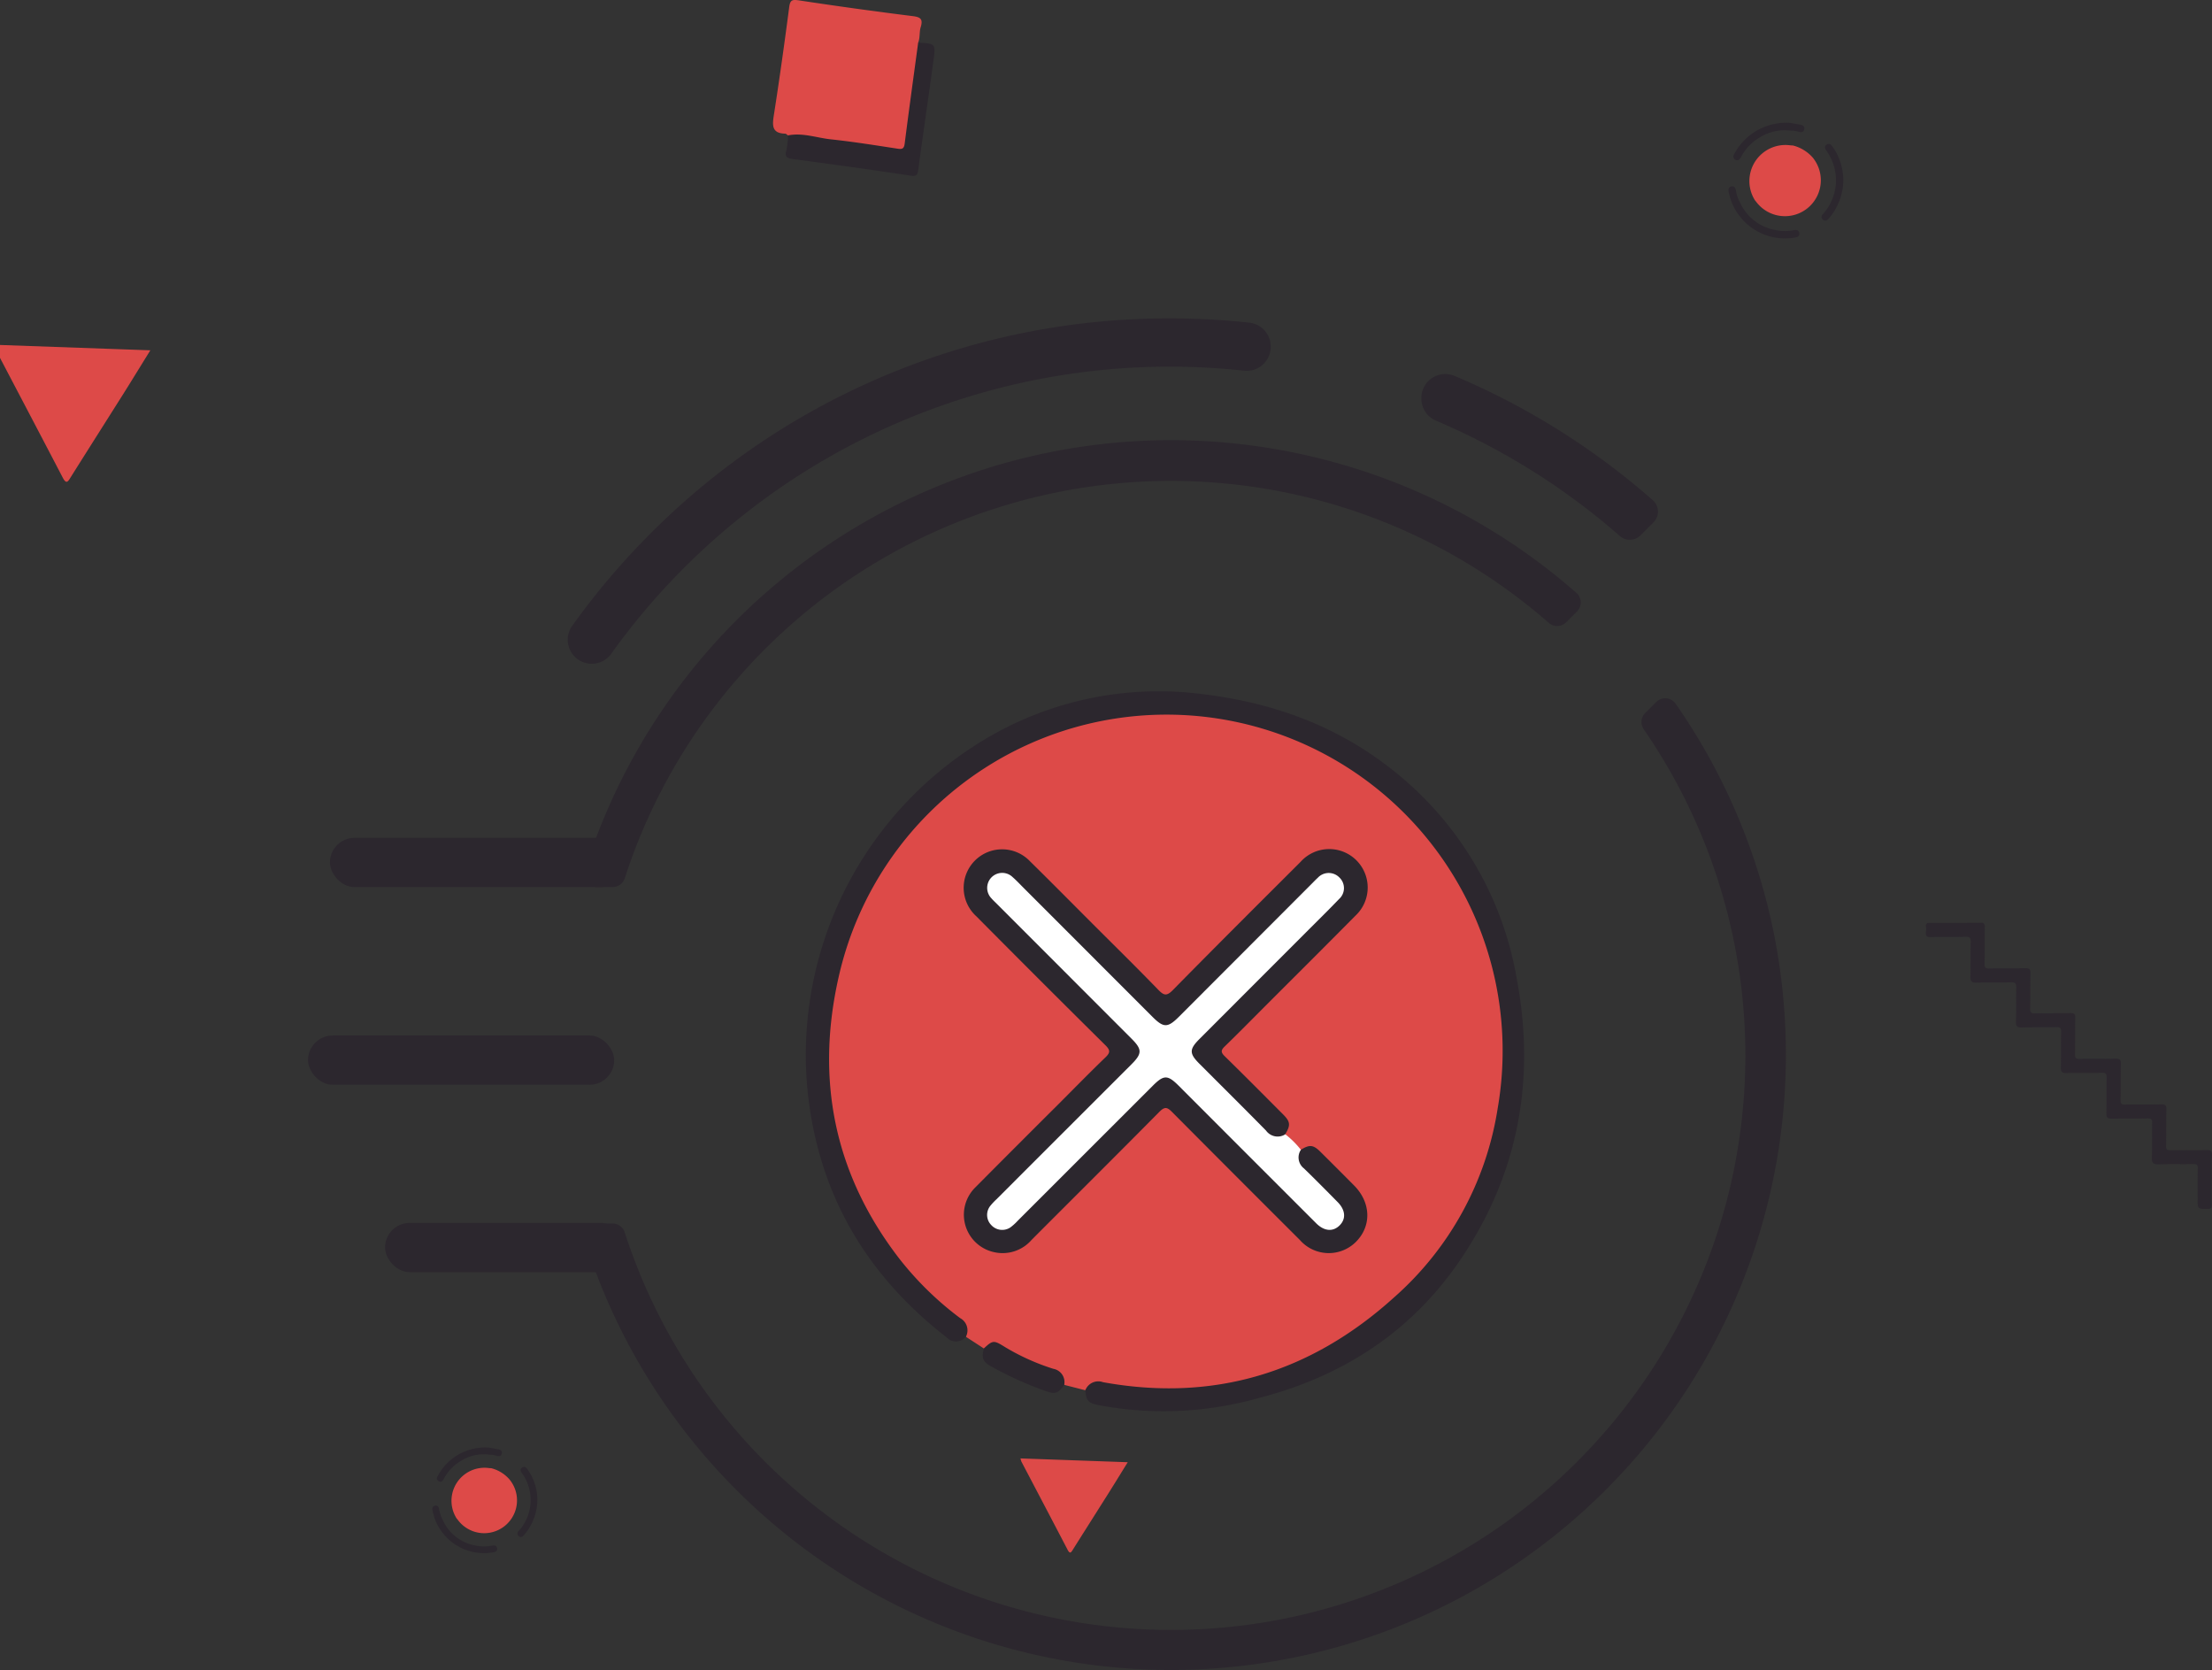 <svg xmlns="http://www.w3.org/2000/svg" width="295" height="222.685" viewBox="0 0 295 222.685">
  <rect x="0" y="0" width="295" height="222.685" fill="#333333" stroke="none"/>
  <g id="payment_failed" transform="translate(11838.001 2268.685)">
    <g id="Group_6973" data-name="Group 6973" transform="translate(-12114.879 -2598.324)">
      <path id="Path_2839" data-name="Path 2839" d="M437.832,530.85l-2.82-.72c-.377-1.428-1.54-1.839-2.765-2.317a21.5,21.5,0,0,1-5.617-2.782,1.189,1.189,0,0,0-1.53-.04c-.236.162-.465.38-.8.287l-2.393-1.557c0-1.456-.964-2.244-1.99-3.08a43.48,43.48,0,0,1-14.472-20.9,44.917,44.917,0,0,1-1.955-10.793,46.242,46.242,0,0,1,5.032-23.956,43.878,43.878,0,0,1,36.332-24.382,45.331,45.331,0,0,1,48.6,39.943,43.471,43.471,0,0,1-7.755,30.755,46.085,46.085,0,0,1-19.972,16.121,44.061,44.061,0,0,1-20.091,3.416,24.176,24.176,0,0,1-4.622-.608A3.149,3.149,0,0,0,437.832,530.85Z" transform="translate(-16.212 -15.844)" fill="#dd4a48"/>
      <path id="Path_2840" data-name="Path 2840" d="M421.621,515.006a1.851,1.851,0,0,1,2.367-1.074c14.808,2.685,27.734-1.3,38.8-11.3A42.234,42.234,0,0,0,476.617,477.4a44.823,44.823,0,0,0-87.857-17.658c-3.156,13.75-.661,26.389,8.008,37.658a42.782,42.782,0,0,0,8.16,7.987,1.859,1.859,0,0,1,.77,2.485,1.693,1.693,0,0,1-2.551.1c-10.862-8.408-17.228-19.361-18.586-33.08a49.028,49.028,0,0,1,26.163-48.072,45.2,45.2,0,0,1,26.167-4.675c9.154,1.055,17.59,3.956,24.957,9.579a45.087,45.087,0,0,1,17.316,28.448c2.541,13.553.169,26.248-7.7,37.687-6.533,9.5-15.666,15.346-26.758,18.194a46.726,46.726,0,0,1-21.338.934C422.044,516.715,421.717,516.4,421.621,515.006Z" transform="translate(0)" fill="#2c272e"/>
      <path id="Path_2841" data-name="Path 2841" d="M541.978,1001.24c1.23-1.17,1.36-1.091,2.9-.138a29.982,29.982,0,0,0,6.356,2.85,1.8,1.8,0,0,1,1.457,2.141c-.795,1.149-1.2,1.285-2.512.813a48.036,48.036,0,0,1-7.159-3.232C541.843,1003.019,541.646,1002.571,541.978,1001.24Z" transform="translate(-133.888 -491.807)" fill="#2c272e"/>
      <path id="Path_2842" data-name="Path 2842" d="M569.786,602.121c1.166-.724,1.655-.679,2.627.286q2.25,2.232,4.482,4.482c2.257,2.279,2.344,5.419.219,7.528a5.122,5.122,0,0,1-7.446-.255q-8.543-8.52-17.052-17.074c-.673-.679-1-.729-1.706-.017-5.656,5.719-11.365,11.386-17.047,17.08a5.115,5.115,0,0,1-5.038,1.61,5.108,5.108,0,0,1-2.432-8.644q5.525-5.562,11.082-11.092c2.07-2.071,4.116-4.168,6.226-6.2.641-.617.723-.945.035-1.627q-8.656-8.564-17.231-17.21a5.127,5.127,0,1,1,7.134-7.357c2.8,2.753,5.564,5.549,8.342,8.328,2.936,2.936,5.9,5.846,8.787,8.826.741.764,1.122.883,1.948.042,5.639-5.736,11.34-11.411,17.033-17.094a5.13,5.13,0,1,1,7.344,7.152c-4.016,4.057-8.063,8.083-12.1,12.121-1.781,1.783-3.546,3.584-5.358,5.336-.519.5-.535.786-.007,1.3,2.622,2.567,5.206,5.173,7.8,7.773.964.968,1,1.432.28,2.627-.593.846-1.341.579-2.068.26a3.881,3.881,0,0,1-1.1-.925q-4.05-4.047-8.1-8.1c-1.878-1.88-1.877-2.7.037-4.623q8.718-8.732,17.448-17.454a9.312,9.312,0,0,0,.918-.967,1.677,1.677,0,0,0-2.364-2.344,9.057,9.057,0,0,0-.885.843l-17.529,17.529a9.518,9.518,0,0,1-.97.914,2.08,2.08,0,0,1-2.668.022,9.52,9.52,0,0,1-1.053-.988q-8.766-8.764-17.53-17.529a5.239,5.239,0,0,0-1.076-.959,1.54,1.54,0,0,0-2.02.319,1.512,1.512,0,0,0-.225,2.025,6.622,6.622,0,0,0,.973,1.065q8.724,8.727,17.449,17.453a12.437,12.437,0,0,1,.924.961,2.1,2.1,0,0,1,.025,2.842,11.093,11.093,0,0,1-.92.965q-8.724,8.727-17.449,17.453a6.955,6.955,0,0,0-.975,1.063A1.59,1.59,0,0,0,528.8,612a1.568,1.568,0,0,0,2.121.16,7.7,7.7,0,0,0,.974-.909q8.569-8.567,17.136-17.136c.262-.262.519-.53.79-.782,1.5-1.393,2.459-1.393,3.906.051q8.853,8.833,17.689,17.684c.288.288.565.589.874.855a1.641,1.641,0,0,0,2.464.017,1.588,1.588,0,0,0-.067-2.374c-.8-.879-1.669-1.684-2.5-2.529-.779-.793-1.617-1.531-2.332-2.382A1.75,1.75,0,0,1,569.786,602.121Z" transform="translate(-119.422 -119.179)" fill="#2c272e"/>
      <path id="Path_2843" data-name="Path 2843" d="M587.5,620.079a1.846,1.846,0,0,0,.414,2.488c1.517,1.47,3,2.974,4.485,4.478,1.058,1.072,1.145,2.248.261,3.122s-2.052.778-3.121-.29q-9.165-9.154-18.317-18.32c-1.49-1.49-2-1.491-3.482-.007q-9.006,9-18.011,18a6.821,6.821,0,0,1-.988.891,1.969,1.969,0,0,1-2.534-.327,1.929,1.929,0,0,1-.14-2.541,8.54,8.54,0,0,1,.834-.891q9-9,18.008-18c1.43-1.43,1.433-1.99.014-3.41q-9-9.007-18-18.012c-.236-.236-.483-.462-.7-.715a2,2,0,0,1,2.836-2.82c.5.436.957.929,1.429,1.4L567.7,602.343c1.5,1.5,2.04,1.5,3.575-.039l17.757-17.78c.236-.236.464-.481.711-.7a1.985,1.985,0,0,1,2.884-.059,1.951,1.951,0,0,1-.033,2.879c-1.437,1.5-2.919,2.951-4.386,4.419q-7.112,7.119-14.225,14.236c-1.382,1.384-1.38,1.945,0,3.324,2.96,2.963,5.935,5.911,8.873,8.9a1.9,1.9,0,0,0,2.567.491A11.891,11.891,0,0,1,587.5,620.079Z" transform="translate(-137.132 -137.136)" fill="#fff"/>
    </g>
    <g id="Group_6974" data-name="Group 6974" transform="translate(6258.999 3817)">
      <g id="Group_6966" data-name="Group 6966">
        <g id="Group_6965" data-name="Group 6965">
          <g id="Group_6963" data-name="Group 6963" transform="translate(-18135 -6163.667)">
            <g id="Group_6937" data-name="Group 6937">
              <g id="Group_6932" data-name="Group 6932" transform="translate(-192.544 -285.889)">
                <g id="Group_6930" data-name="Group 6930" transform="translate(308.441 422.596)">
                  <g id="Group_6925" data-name="Group 6925" transform="translate(0)">
                    <path id="Path_2771" data-name="Path 2771" d="M453.3,523.812h-2.1a1.7,1.7,0,0,1-1.619-2.208h0c.775-2.461,1.677-4.907,2.677-7.275a81.957,81.957,0,0,1,129.576-29.743,1.7,1.7,0,0,1,.078,2.477l-1.445,1.445a1.694,1.694,0,0,1-2.314.078,76.557,76.557,0,0,0-123.235,34.053v0A1.7,1.7,0,0,1,453.3,523.812Z" transform="translate(-449.496 -464.26)" fill="#2c272e"/>
                    <path id="Path_2772" data-name="Path 2772" d="M609.771,634.259A82,82,0,0,1,452.253,666.17c-1-2.368-1.9-4.815-2.677-7.276h0a1.7,1.7,0,0,1,1.619-2.208h2.1a1.7,1.7,0,0,1,1.614,1.172v0a76.587,76.587,0,1,0,135.9-67.074,1.693,1.693,0,0,1,.2-2.159l1.466-1.466a1.7,1.7,0,0,1,2.59.223,81.873,81.873,0,0,1,13.089,30.56A82.365,82.365,0,0,1,609.771,634.259Z" transform="translate(-449.496 -552.28)" fill="#2c272e"/>
                  </g>
                </g>
                <rect id="Rectangle_17349" data-name="Rectangle 17349" width="39.392" height="6.568" rx="3.284" transform="translate(274.547 475.581)" fill="#2c272e"/>
                <rect id="Rectangle_17350" data-name="Rectangle 17350" width="32.041" height="6.568" rx="3.284" transform="translate(281.897 526.922)" fill="#2c272e"/>
                <rect id="Rectangle_17351" data-name="Rectangle 17351" width="40.83" height="6.568" rx="3.284" transform="translate(271.625 501.938)" fill="#2c272e"/>
                <g id="Group_6931" data-name="Group 6931" transform="translate(306.262 406.32)">
                  <path id="Path_2781" data-name="Path 2781" d="M535.487,410.071v.052a3.2,3.2,0,0,1-3.551,3.175,91.582,91.582,0,0,0-84.4,37.742,3.183,3.183,0,0,1-2.6,1.332h0a3.2,3.2,0,0,1-2.6-5.063,98.51,98.51,0,0,1,10.473-12.342,97.521,97.521,0,0,1,69.159-28.647,99.374,99.374,0,0,1,10.642.569A3.2,3.2,0,0,1,535.487,410.071Z" transform="translate(-441.739 -406.32)" fill="#2c272e"/>
                  <path id="Path_2782" data-name="Path 2782" d="M877.949,452.507l-1.725,1.725a2.023,2.023,0,0,1-2.759.093,91.5,91.5,0,0,0-24.521-15.381A3.2,3.2,0,0,1,846.99,436v-.076a3.193,3.193,0,0,1,4.425-2.951l.044.019a97.361,97.361,0,0,1,26.4,16.559A2.03,2.03,0,0,1,877.949,452.507Z" transform="translate(-733.152 -425.304)" fill="#2c272e"/>
                </g>
              </g>
              <g id="Group_6933" data-name="Group 6933" transform="translate(-2983.66 -1251.905)">
                <path id="Path_2783" data-name="Path 2783" d="M3282.668,1385.108a4.809,4.809,0,0,1,4.694-7.337c.123.017.248.018.372.026a5.216,5.216,0,0,1,2.628,1.6,4.787,4.787,0,1,1-7.46,6C3282.827,1385.3,3282.746,1385.2,3282.668,1385.108Z" transform="translate(-26.959 -28.511)" fill="#dd4a48"/>
                <path id="Path_2784" data-name="Path 2784" d="M3252.681,1438.859a11.087,11.087,0,0,1-.486-1.605c-.074-.367.007-.646.386-.716s.52.206.583.526a4.79,4.79,0,0,0,.554,1.619,6.4,6.4,0,0,0,4.582,3.644,6.184,6.184,0,0,0,2.6.045c.351-.067.647-.025.718.377s-.222.549-.557.6a7.619,7.619,0,0,1-7.069-2.452A7.833,7.833,0,0,1,3252.681,1438.859Z" transform="translate(0 -81.796)" fill="#2c272e"/>
                <path id="Path_2785" data-name="Path 2785" d="M3266.927,1347.31a6.212,6.212,0,0,0-4.157.907,6.6,6.6,0,0,0-2.446,2.526c-.038.068-.075.136-.114.2-.152.262-.366.4-.66.251a.473.473,0,0,1-.2-.715,7.645,7.645,0,0,1,1.99-2.455,7.841,7.841,0,0,1,5.481-1.755c.472.085.946.165,1.417.255.359.069.575.273.462.655s-.414.364-.725.287A3.165,3.165,0,0,0,3266.927,1347.31Z" transform="translate(-6.432)" fill="#2c272e"/>
                <path id="Path_2786" data-name="Path 2786" d="M3387.458,1381.055a7.981,7.981,0,0,1-1.755,4.918c-.078.1-.16.192-.245.283-.22.239-.478.326-.735.084a.482.482,0,0,1,.019-.743,6.721,6.721,0,0,0,.527-8.346c-.026-.039-.052-.078-.081-.115-.208-.268-.273-.558.026-.779.324-.239.573-.06.781.228a7.605,7.605,0,0,1,1.3,2.972A7.865,7.865,0,0,1,3387.458,1381.055Z" transform="translate(-119.964 -27.171)" fill="#2c272e"/>
              </g>
              <g id="Group_6934" data-name="Group 6934" transform="translate(-3156.513 -1075.283)">
                <path id="Path_2783-2" data-name="Path 2783" d="M3282.6,1384.474a4.4,4.4,0,0,1,4.291-6.707c.113.015.227.017.34.024a4.769,4.769,0,0,1,2.4,1.464,4.376,4.376,0,1,1-6.82,5.481C3282.75,1384.646,3282.675,1384.561,3282.6,1384.474Z" transform="translate(-27.199 -28.764)" fill="#dd4a48"/>
                <path id="Path_2784-2" data-name="Path 2784" d="M3252.637,1438.659a10.117,10.117,0,0,1-.444-1.468c-.067-.335.006-.59.353-.654s.475.188.533.48a4.377,4.377,0,0,0,.507,1.48,5.849,5.849,0,0,0,4.188,3.331,5.651,5.651,0,0,0,2.38.041c.321-.061.591-.023.657.344s-.2.5-.51.547a6.965,6.965,0,0,1-6.462-2.241A7.156,7.156,0,0,1,3252.637,1438.659Z" transform="translate(0 -82.523)" fill="#2c272e"/>
                <path id="Path_2785-2" data-name="Path 2785" d="M3266.27,1347.22a5.679,5.679,0,0,0-3.8.829,6.031,6.031,0,0,0-2.236,2.309c-.035.062-.069.125-.1.186-.139.24-.335.365-.6.23a.432.432,0,0,1-.18-.654,6.984,6.984,0,0,1,1.818-2.244,7.169,7.169,0,0,1,5.011-1.6c.431.077.865.151,1.3.234.329.063.525.25.422.6s-.378.333-.663.262A2.891,2.891,0,0,0,3266.27,1347.22Z" transform="translate(-6.488 0)" fill="#2c272e"/>
                <path id="Path_2786-2" data-name="Path 2786" d="M3387.209,1380.643a7.3,7.3,0,0,1-1.605,4.5c-.071.089-.146.175-.224.259-.2.218-.436.3-.671.076a.44.44,0,0,1,.017-.679,6.144,6.144,0,0,0,.481-7.629c-.024-.035-.047-.071-.073-.1-.19-.245-.25-.51.024-.712.3-.219.524-.055.714.208a6.952,6.952,0,0,1,1.193,2.717A7.248,7.248,0,0,1,3387.209,1380.643Z" transform="translate(-121.03 -27.412)" fill="#2c272e"/>
              </g>
              <path id="Path_2787" data-name="Path 2787" d="M2002.882,626.974l6.722-12.636c.908,1.439,1.718,2.706,2.511,3.984,1.583,2.551,3.153,5.11,4.738,7.66.235.378.453.657-.266.677-4.422.12-8.844.259-13.266.389A3.233,3.233,0,0,1,2002.882,626.974Z" transform="matrix(0.438, 0.899, -0.899, 0.438, -139.518, -1802.769)" fill="#dd4a48"/>
              <path id="Path_2788" data-name="Path 2788" d="M2002.882,632.734l9.786-18.4c1.322,2.1,2.5,3.94,3.656,5.8,2.3,3.714,4.59,7.44,6.9,11.152.342.55.66.957-.386.985-6.438.174-12.875.377-19.313.566A4.706,4.706,0,0,1,2002.882,632.734Z" transform="matrix(0.438, 0.899, -0.899, 0.438, -271.212, -1953.777)" fill="#dd4a48"/>
              <path id="Path_2789" data-name="Path 2789" d="M3072,440.028c0,1.1-.018,2.194.009,3.29.011.426-.087.577-.549.578-1.345,0-1.345.026-1.341-1.349,0-1.358-.015-2.716.017-4.073.01-.451-.13-.564-.566-.556-1.54.027-3.082-.019-4.621.03-.7.023-.97-.143-.938-.9.064-1.538.005-3.081.04-4.621.011-.49-.136-.613-.615-.6-1.592.033-3.186,0-4.778.03-.554.012-.726-.175-.714-.719.033-1.592.006-3.186.037-4.778.009-.477-.126-.629-.615-.619-1.592.035-3.186,0-4.778.035-.556.012-.724-.176-.712-.721.033-1.592,0-3.186.032-4.778.011-.484-.12-.63-.605-.618-1.514.035-3.03-.01-4.542.046-.67.025-.909-.124-.875-.848.069-1.459,0-2.925.047-4.385.02-.6-.112-.814-.758-.79-1.513.055-3.029,0-4.542.043-.6.017-.837-.13-.817-.778.047-1.539-.018-3.082.041-4.621.024-.627-.188-.731-.746-.716-1.513.04-3.029,0-4.542.041-.546.015-.765-.136-.684-.689a2.611,2.611,0,0,0,0-.7c-.056-.433.144-.511.533-.509,2.246.011,4.491.014,6.736-.021.526-.008.587.2.58.644-.025,1.619.007,3.238-.029,4.857-.011.495.138.609.612.6,1.618-.033,3.238,0,4.856-.036.53-.012.66.161.649.666-.034,1.566,0,3.134-.034,4.7-.011.508.122.677.65.664,1.565-.04,3.133-.009,4.7-.042.5-.011.675.114.662.649-.041,1.618,0,3.238-.035,4.856-.011.5.141.608.614.6,1.592-.033,3.187.013,4.778-.037.612-.019.739.183.724.751-.041,1.592,0,3.186-.039,4.778-.011.489.131.611.609.6,1.618-.033,3.238.008,4.856-.032.53-.013.648.153.637.653-.034,1.618,0,3.238-.035,4.856-.01.477.109.627.6.616,1.592-.034,3.186.008,4.778-.03.553-.013.776.082.741.705-.061,1.093-.017,2.192-.017,3.289Z" transform="translate(-2739.033 -204.723)" fill="#2c272e"/>
              <g id="Group_6935" data-name="Group 6935" transform="translate(-2522.903 -1255.044)">
                <path id="Path_2790" data-name="Path 2790" d="M2665.994,1351.079c-.125-.081-.249-.229-.375-.232-1.755-.041-1.734-1.049-1.519-2.427.752-4.8,1.423-9.621,2.054-14.442.126-.965.4-1.035,1.315-.9q7.579,1.15,15.188,2.1c1.067.135,1.351.437,1.031,1.483-.2.647-.064,1.388-.335,2.049a2.344,2.344,0,0,1,.285,1.865c-.48,3.508-1.03,7.007-1.466,10.522-.258,2.084-.542,2.279-2.583,2.024-4.157-.52-8.3-1.137-12.449-1.735A2.756,2.756,0,0,1,2665.994,1351.079Z" fill="#dd4a48"/>
                <path id="Path_2791" data-name="Path 2791" d="M2669.929,1364.332c1.957-.391,3.819.325,5.722.527,2.968.314,5.92.792,8.872,1.241.613.093.876.036.966-.668.572-4.492,1.193-8.979,1.8-13.468,2.3.124,2.346.13,2.048,2.328-.655,4.842-1.373,9.676-2.023,14.519-.1.719-.186,1.018-1.059.886q-7.764-1.172-15.552-2.191c-.864-.114-1.285-.253-.979-1.246A9.756,9.756,0,0,0,2669.929,1364.332Z" transform="translate(-3.936 -13.253)" fill="#2c272e"/>
              </g>
            </g>
          </g>
        </g>
      </g>
    </g>
  </g>
</svg>
